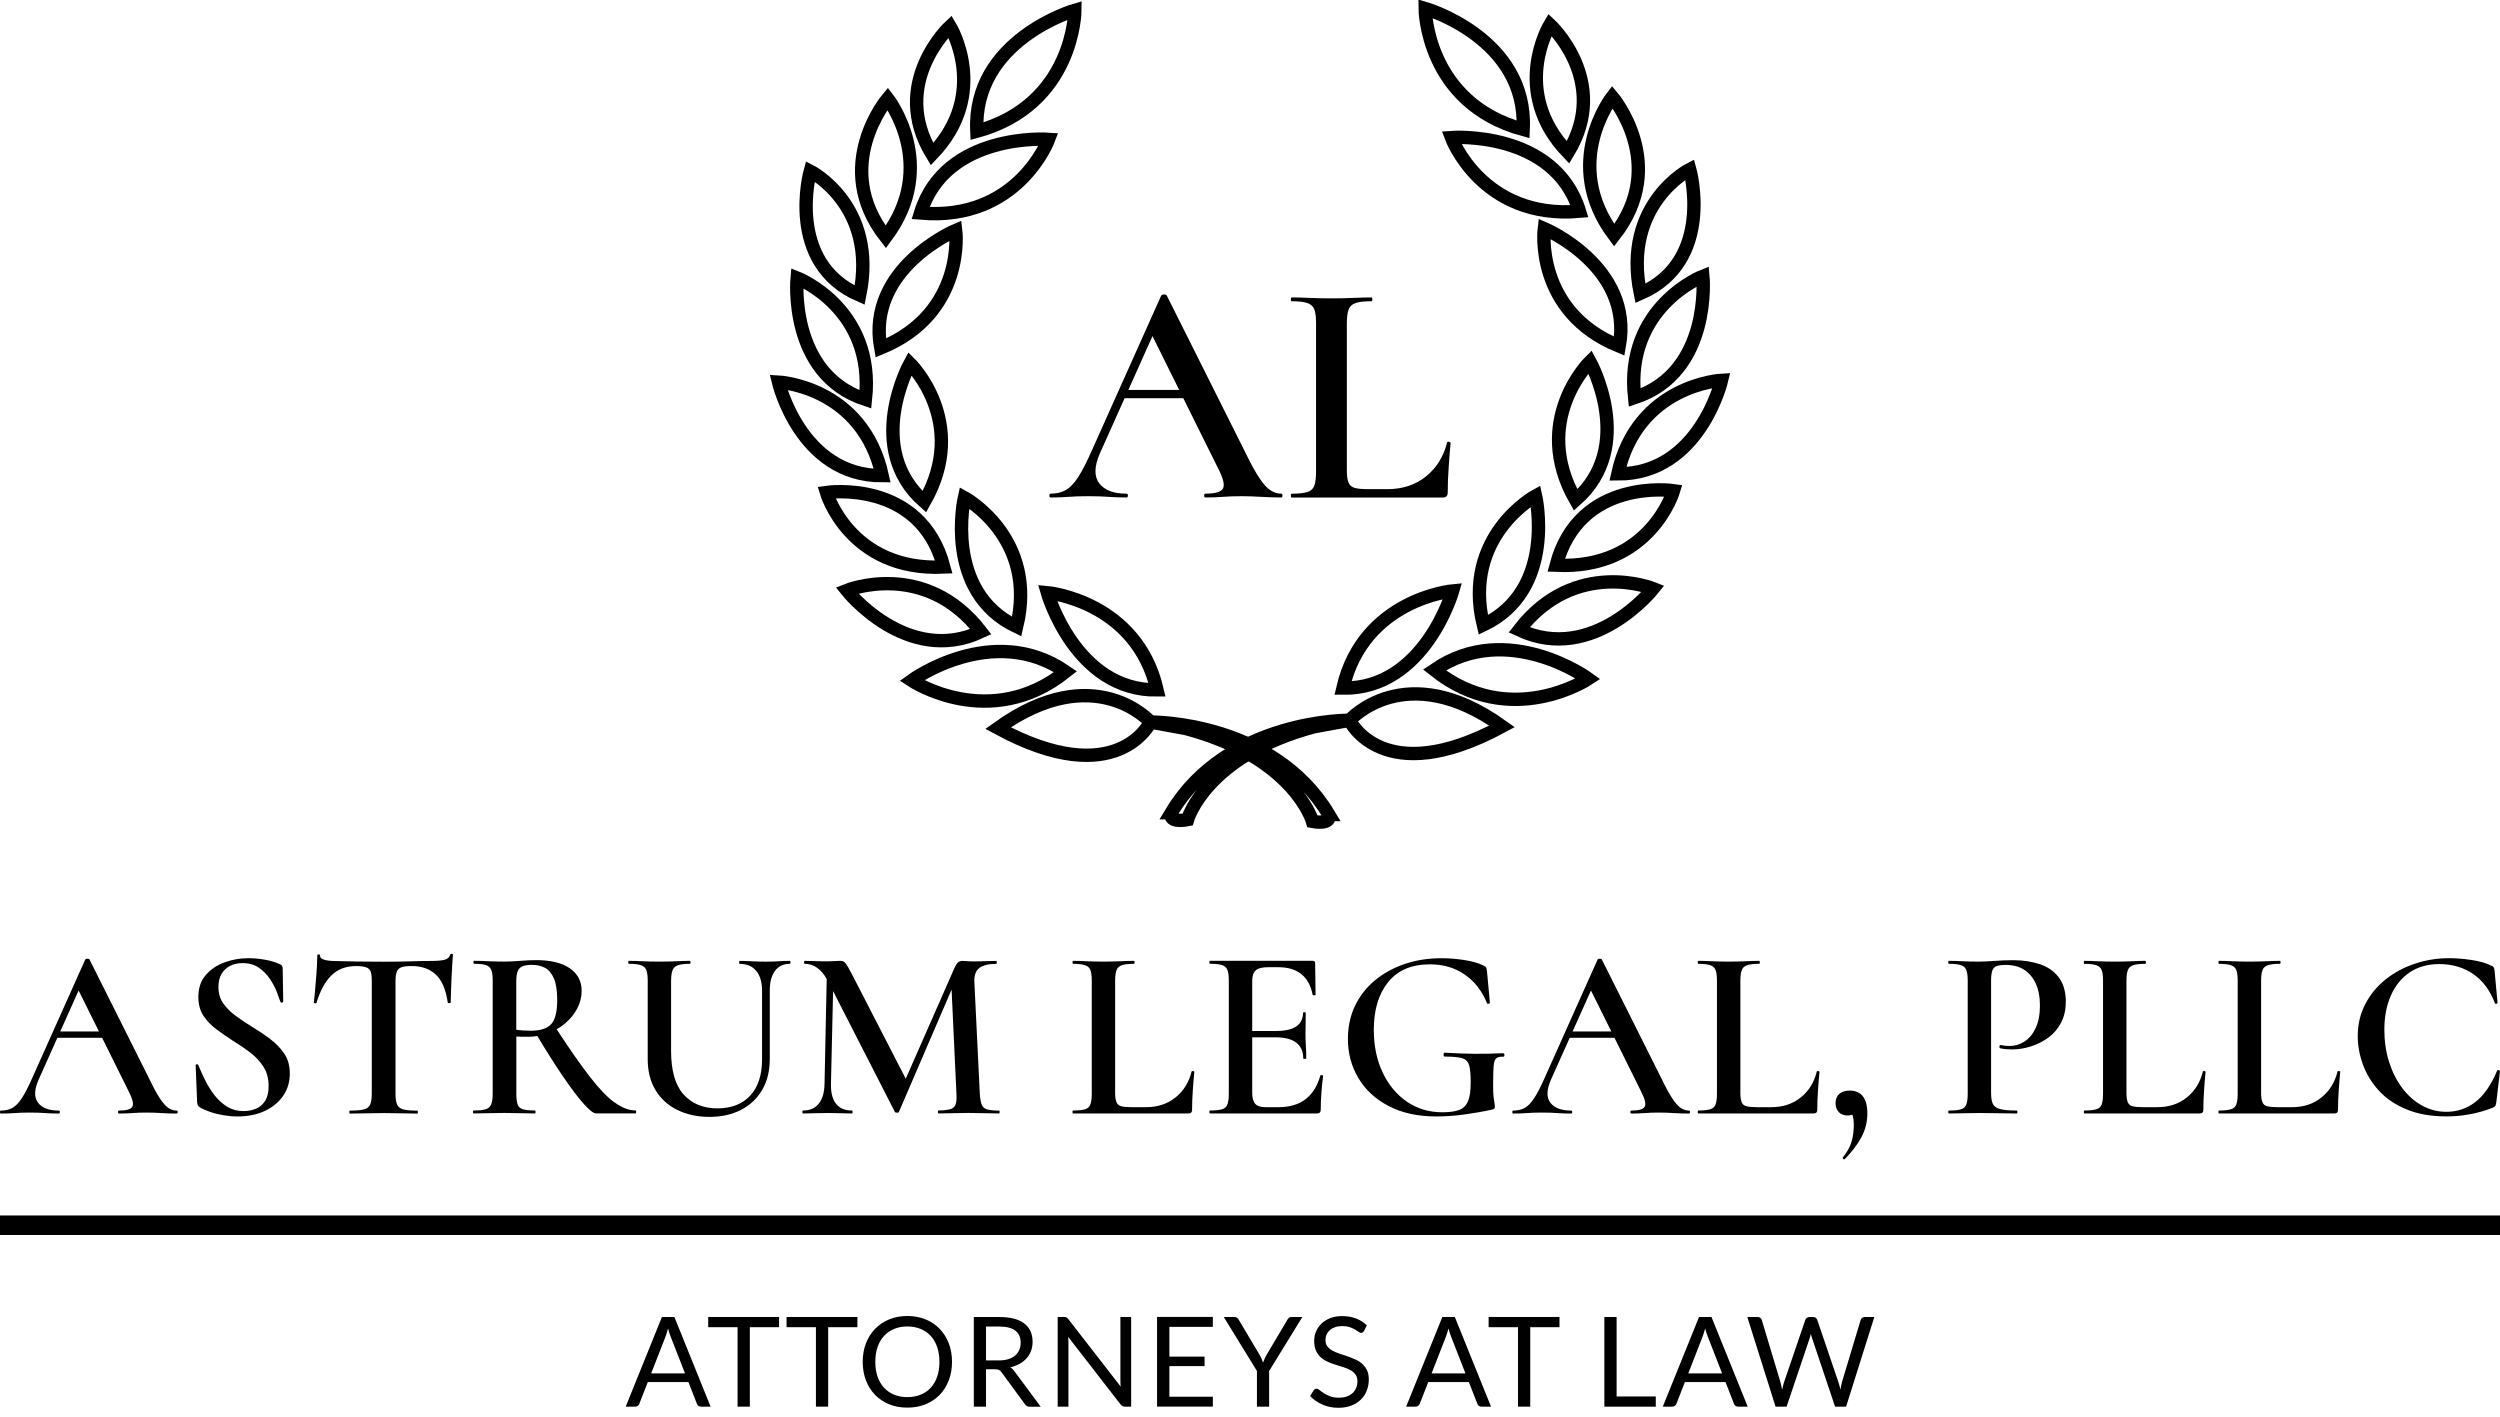 <svg width="187" height="106" viewBox="0 0 187 106" fill="none" xmlns="http://www.w3.org/2000/svg">
<g clip-path="url(#clip0_21_1330)">
<path d="M80.402 0.768C80.402 0.768 72.729 2.984 73.069 9.819C80.377 7.815 80.402 0.768 80.402 0.768Z" stroke="#F7F8F9" style="stroke:#F7F8F9;stroke:color(display-p3 0.969 0.973 0.977);stroke-opacity:1;" stroke-miterlimit="10"/>
<path d="M66.401 7.374C66.401 7.374 62.114 12.426 66.257 17.729C70.289 12.347 66.401 7.374 66.401 7.374Z" stroke="#F7F8F9" style="stroke:#F7F8F9;stroke:color(display-p3 0.969 0.973 0.977);stroke-opacity:1;" stroke-miterlimit="10"/>
<path d="M71.067 1.973C71.067 1.973 66.488 6.207 69.716 11.538C74.097 6.974 71.067 1.973 71.067 1.973Z" stroke="#F7F8F9" style="stroke:#F7F8F9;stroke:color(display-p3 0.969 0.973 0.977);stroke-opacity:1;" stroke-miterlimit="10"/>
<path d="M78.436 10.421C78.436 10.421 70.731 9.847 68.855 15.937C76.156 16.574 78.436 10.421 78.436 10.421Z" stroke="#F7F8F9" style="stroke:#F7F8F9;stroke:color(display-p3 0.969 0.973 0.977);stroke-opacity:1;" stroke-miterlimit="10"/>
<path d="M71.487 17.234C71.487 17.234 64.791 20.069 65.879 26.028C72.268 23.422 71.487 17.234 71.487 17.234Z" stroke="#F7F8F9" style="stroke:#F7F8F9;stroke:color(display-p3 0.969 0.973 0.977);stroke-opacity:1;" stroke-miterlimit="10"/>
<path d="M64.304 22.083C65.681 15.379 60.608 12.803 60.608 12.803C60.608 12.803 58.703 19.654 64.304 22.083Z" stroke="#F7F8F9" style="stroke:#F7F8F9;stroke:color(display-p3 0.969 0.973 0.977);stroke-opacity:1;" stroke-miterlimit="10"/>
<path d="M58.229 28.578C58.229 28.578 59.875 35.603 65.992 35.581C64.519 28.895 58.229 28.578 58.229 28.578Z" stroke="#F7F8F9" style="stroke:#F7F8F9;stroke:color(display-p3 0.969 0.973 0.977);stroke-opacity:1;" stroke-miterlimit="10"/>
<path d="M70.6 42.416C68.851 35.797 61.816 36.837 61.816 36.837C61.816 36.837 63.555 42.745 70.6 42.416Z" stroke="#F7F8F9" style="stroke:#F7F8F9;stroke:color(display-p3 0.969 0.973 0.977);stroke-opacity:1;" stroke-miterlimit="10"/>
<path d="M73.37 47.249C69.175 41.813 63.343 44.163 63.343 44.163C63.343 44.163 67.843 49.834 73.37 47.249Z" stroke="#F7F8F9" style="stroke:#F7F8F9;stroke:color(display-p3 0.969 0.973 0.977);stroke-opacity:1;" stroke-miterlimit="10"/>
<path d="M76.047 46.874C77.658 40.221 72.137 37.224 72.137 37.224C72.137 37.224 70.533 44.258 76.047 46.874Z" stroke="#F7F8F9" style="stroke:#F7F8F9;stroke:color(display-p3 0.969 0.973 0.977);stroke-opacity:1;" stroke-miterlimit="10"/>
<path d="M86.551 51.606C85.007 44.937 78.34 44.331 78.34 44.331C78.34 44.331 80.438 51.689 86.551 51.606Z" stroke="#F7F8F9" style="stroke:#F7F8F9;stroke:color(display-p3 0.969 0.973 0.977);stroke-opacity:1;" stroke-miterlimit="10"/>
<path d="M68.195 50.902C68.195 50.902 74.023 54.768 79.707 50.243C74.247 46.494 68.195 50.902 68.195 50.902Z" stroke="#F7F8F9" style="stroke:#F7F8F9;stroke:color(display-p3 0.969 0.973 0.977);stroke-opacity:1;" stroke-miterlimit="10"/>
<path d="M69.143 37.535C72.54 31.578 68.067 27.189 68.067 27.189C68.067 27.189 64.57 33.513 69.143 37.535Z" stroke="#F7F8F9" style="stroke:#F7F8F9;stroke:color(display-p3 0.969 0.973 0.977);stroke-opacity:1;" stroke-miterlimit="10"/>
<path d="M64.736 29.878C65.486 23.079 59.625 20.792 59.625 20.792C59.625 20.792 58.93 27.969 64.736 29.878Z" stroke="#F7F8F9" style="stroke:#F7F8F9;stroke:color(display-p3 0.969 0.973 0.977);stroke-opacity:1;" stroke-miterlimit="10"/>
<path d="M99.392 60.924C95.181 53.883 86.055 54.01 86.055 54.01L88.703 54.492C96.811 56.655 98.179 61.444 98.179 61.444C98.179 61.444 99.636 61.742 99.389 60.924H99.392Z" stroke="#F7F8F9" style="stroke:#F7F8F9;stroke:color(display-p3 0.969 0.973 0.977);stroke-opacity:1;" stroke-miterlimit="10"/>
<path d="M74.648 54.461C83.579 59.288 86.055 54.01 86.055 54.01C86.055 54.01 81.895 49.279 74.648 54.461Z" stroke="#F7F8F9" style="stroke:#F7F8F9;stroke:color(display-p3 0.969 0.973 0.977);stroke-opacity:1;" stroke-miterlimit="10"/>
<path d="M106.601 0.634C106.601 0.634 114.274 2.851 113.934 9.686C106.627 7.681 106.601 0.634 106.601 0.634Z" stroke="#F7F8F9" style="stroke:#F7F8F9;stroke:color(display-p3 0.969 0.973 0.977);stroke-opacity:1;" stroke-miterlimit="10"/>
<path d="M120.599 7.244C120.599 7.244 124.887 12.296 120.743 17.599C116.711 12.216 120.599 7.244 120.599 7.244Z" stroke="#F7F8F9" style="stroke:#F7F8F9;stroke:color(display-p3 0.969 0.973 0.977);stroke-opacity:1;" stroke-miterlimit="10"/>
<path d="M115.936 1.843C115.936 1.843 120.515 6.076 117.287 11.408C112.906 6.844 115.936 1.843 115.936 1.843Z" stroke="#F7F8F9" style="stroke:#F7F8F9;stroke:color(display-p3 0.969 0.973 0.977);stroke-opacity:1;" stroke-miterlimit="10"/>
<path d="M108.564 10.288C108.564 10.288 116.269 9.714 118.146 15.804C110.844 16.441 108.564 10.288 108.564 10.288Z" stroke="#F7F8F9" style="stroke:#F7F8F9;stroke:color(display-p3 0.969 0.973 0.977);stroke-opacity:1;" stroke-miterlimit="10"/>
<path d="M115.513 17.101C115.513 17.101 122.209 19.936 121.121 25.895C114.732 23.288 115.513 17.101 115.513 17.101Z" stroke="#F7F8F9" style="stroke:#F7F8F9;stroke:color(display-p3 0.969 0.973 0.977);stroke-opacity:1;" stroke-miterlimit="10"/>
<path d="M122.699 21.95C121.322 15.245 126.395 12.67 126.395 12.67C126.395 12.67 128.3 19.521 122.699 21.95Z" stroke="#F7F8F9" style="stroke:#F7F8F9;stroke:color(display-p3 0.969 0.973 0.977);stroke-opacity:1;" stroke-miterlimit="10"/>
<path d="M128.774 28.445C128.774 28.445 127.128 35.47 121.012 35.448C122.485 28.762 128.774 28.445 128.774 28.445Z" stroke="#F7F8F9" style="stroke:#F7F8F9;stroke:color(display-p3 0.969 0.973 0.977);stroke-opacity:1;" stroke-miterlimit="10"/>
<path d="M116.4 42.282C118.149 35.663 125.184 36.703 125.184 36.703C125.184 36.703 123.446 42.612 116.4 42.282Z" stroke="#F7F8F9" style="stroke:#F7F8F9;stroke:color(display-p3 0.969 0.973 0.977);stroke-opacity:1;" stroke-miterlimit="10"/>
<path d="M113.633 47.116C117.829 41.68 123.66 44.03 123.66 44.03C123.66 44.03 119.161 49.7 113.633 47.116Z" stroke="#F7F8F9" style="stroke:#F7F8F9;stroke:color(display-p3 0.969 0.973 0.977);stroke-opacity:1;" stroke-miterlimit="10"/>
<path d="M110.953 46.745C109.342 40.091 114.863 37.094 114.863 37.094C114.863 37.094 116.468 44.128 110.953 46.745Z" stroke="#F7F8F9" style="stroke:#F7F8F9;stroke:color(display-p3 0.969 0.973 0.977);stroke-opacity:1;" stroke-miterlimit="10"/>
<path d="M100.449 51.473C101.993 44.803 108.66 44.198 108.66 44.198C108.66 44.198 106.563 51.556 100.449 51.473Z" stroke="#F7F8F9" style="stroke:#F7F8F9;stroke:color(display-p3 0.969 0.973 0.977);stroke-opacity:1;" stroke-miterlimit="10"/>
<path d="M118.805 50.772C118.805 50.772 112.977 54.638 107.293 50.112C112.753 46.364 118.805 50.772 118.805 50.772Z" stroke="#F7F8F9" style="stroke:#F7F8F9;stroke:color(display-p3 0.969 0.973 0.977);stroke-opacity:1;" stroke-miterlimit="10"/>
<path d="M117.857 37.401C114.46 31.445 118.933 27.056 118.933 27.056C118.933 27.056 122.43 33.38 117.857 37.401Z" stroke="#F7F8F9" style="stroke:#F7F8F9;stroke:color(display-p3 0.969 0.973 0.977);stroke-opacity:1;" stroke-miterlimit="10"/>
<path d="M122.267 29.745C121.518 22.946 127.378 20.659 127.378 20.659C127.378 20.659 128.073 27.836 122.267 29.745Z" stroke="#F7F8F9" style="stroke:#F7F8F9;stroke:color(display-p3 0.969 0.973 0.977);stroke-opacity:1;" stroke-miterlimit="10"/>
<path d="M87.611 60.791C91.822 53.75 100.949 53.877 100.949 53.877L98.3 54.359C90.192 56.522 88.825 61.311 88.825 61.311C88.825 61.311 87.368 61.609 87.614 60.791H87.611Z" stroke="#F7F8F9" style="stroke:#F7F8F9;stroke:color(display-p3 0.969 0.973 0.977);stroke-opacity:1;" stroke-miterlimit="10"/>
<path d="M112.356 54.331C103.424 59.158 100.949 53.88 100.949 53.88C100.949 53.88 105.109 49.148 112.356 54.331Z" stroke="#F7F8F9" style="stroke:#F7F8F9;stroke:color(display-p3 0.969 0.973 0.977);stroke-opacity:1;" stroke-miterlimit="10"/>
<path d="M13.223 83.074C13.002 83.074 12.794 83.007 12.595 82.874C12.4 82.741 12.188 82.506 11.967 82.17C11.746 81.834 11.493 81.377 11.212 80.79L6.693 71.767C6.68 71.73 6.632 71.714 6.546 71.714C6.459 71.714 6.405 71.733 6.379 71.767L2.415 80.626C2.133 81.269 1.873 81.774 1.64 82.132C1.406 82.49 1.169 82.738 0.929 82.871C0.689 83.004 0.404 83.071 0.07 83.071C0.022 83.071 -0.003 83.106 -0.003 83.182C-0.003 83.258 0.022 83.293 0.07 83.293C0.477 83.293 0.817 83.28 1.095 83.258C1.374 83.236 1.742 83.22 2.21 83.22C2.677 83.22 3.065 83.233 3.372 83.258C3.68 83.283 4.019 83.293 4.387 83.293C4.448 83.293 4.48 83.258 4.48 83.182C4.48 83.106 4.448 83.071 4.387 83.071C3.66 83.071 3.148 82.877 2.847 82.487C2.546 82.097 2.556 81.532 2.876 80.787L4.291 77.628H7.638L9.623 81.628C9.918 82.202 10.011 82.582 9.899 82.779C9.787 82.976 9.457 83.071 8.903 83.071C8.855 83.071 8.829 83.106 8.829 83.182C8.829 83.258 8.855 83.293 8.903 83.293C9.271 83.293 9.607 83.28 9.908 83.258C10.209 83.233 10.562 83.22 10.968 83.22C11.324 83.22 11.695 83.233 12.083 83.258C12.47 83.283 12.848 83.293 13.216 83.293C13.264 83.293 13.29 83.258 13.29 83.182C13.29 83.106 13.264 83.071 13.216 83.071L13.223 83.074ZM4.506 77.156L5.88 74.089L7.404 77.156H4.506Z" fill="#F7F8F9" style="fill:#F7F8F9;fill:color(display-p3 0.969 0.973 0.977);fill-opacity:1;"/>
<path d="M20.223 77.72C19.8 77.403 19.352 77.105 18.884 76.826C18.455 76.56 18.046 76.284 17.658 76.005C17.27 75.725 16.953 75.412 16.707 75.063C16.46 74.717 16.339 74.305 16.339 73.829C16.339 73.452 16.412 73.131 16.56 72.871C16.707 72.611 16.915 72.405 17.187 72.259C17.456 72.113 17.776 72.04 18.145 72.04C18.625 72.04 19.029 72.158 19.362 72.386C19.695 72.614 19.97 72.897 20.191 73.226C20.412 73.556 20.585 73.88 20.707 74.203C20.828 74.527 20.921 74.777 20.982 74.961C21.008 74.996 21.046 75.009 21.101 74.996C21.155 74.983 21.184 74.955 21.184 74.904L21.145 72.44C21.145 72.367 21.126 72.3 21.091 72.24C21.052 72.18 20.979 72.129 20.87 72.094C20.575 71.961 20.217 71.856 19.8 71.783C19.381 71.71 18.971 71.672 18.564 71.672C17.962 71.672 17.376 71.777 16.803 71.983C16.23 72.189 15.762 72.507 15.391 72.935C15.019 73.363 14.837 73.908 14.837 74.577C14.837 75.126 14.962 75.592 15.215 75.973C15.467 76.357 15.788 76.696 16.182 76.988C16.576 77.279 16.985 77.565 17.418 77.847C17.86 78.117 18.286 78.402 18.689 78.707C19.093 79.011 19.429 79.366 19.695 79.775C19.96 80.185 20.092 80.673 20.092 81.247C20.092 81.723 19.999 82.097 19.816 82.37C19.634 82.642 19.397 82.836 19.115 82.944C18.833 83.055 18.532 83.109 18.212 83.109C17.757 83.109 17.354 83.001 17.005 82.788C16.656 82.576 16.345 82.297 16.073 81.957C15.804 81.618 15.567 81.244 15.362 80.835C15.16 80.426 14.984 80.039 14.837 79.674C14.824 79.626 14.785 79.604 14.718 79.611C14.651 79.617 14.622 79.649 14.635 79.712L14.747 82.471C14.76 82.57 14.782 82.642 14.811 82.69C14.843 82.738 14.882 82.782 14.93 82.817C15.125 82.938 15.381 83.055 15.695 83.163C16.009 83.274 16.345 83.356 16.71 83.419C17.072 83.48 17.421 83.511 17.751 83.511C18.539 83.511 19.224 83.375 19.807 83.099C20.39 82.826 20.848 82.449 21.181 81.967C21.514 81.485 21.677 80.93 21.677 80.296C21.677 79.712 21.539 79.214 21.261 78.808C20.985 78.399 20.633 78.037 20.21 77.72H20.223Z" fill="#F7F8F9" style="fill:#F7F8F9;fill:color(display-p3 0.969 0.973 0.977);fill-opacity:1;"/>
<path d="M33.785 71.349C33.724 71.349 33.686 71.374 33.673 71.422C33.612 71.615 33.468 71.742 33.241 71.796C33.013 71.85 32.677 71.879 32.235 71.879C31.755 71.879 31.262 71.888 30.749 71.907C30.24 71.926 29.548 71.936 28.674 71.936C27.259 71.936 26.026 71.917 24.969 71.882C24.857 71.882 24.722 71.872 24.562 71.853C24.402 71.834 24.258 71.799 24.13 71.742C24.002 71.685 23.938 71.599 23.938 71.479C23.938 71.419 23.903 71.387 23.835 71.387C23.768 71.387 23.733 71.419 23.733 71.479C23.733 71.685 23.723 71.958 23.704 72.291C23.685 72.627 23.663 72.969 23.63 73.322C23.598 73.674 23.573 74 23.547 74.298C23.521 74.597 23.499 74.831 23.474 75.002C23.474 75.028 23.509 75.04 23.576 75.047C23.643 75.053 23.678 75.037 23.678 75.002C23.948 74.102 24.322 73.42 24.793 72.957C25.267 72.494 25.878 72.262 26.628 72.262C26.961 72.262 27.211 72.294 27.384 72.354C27.557 72.415 27.669 72.522 27.726 72.675C27.781 72.827 27.809 73.055 27.809 73.36V81.815C27.809 82.167 27.768 82.436 27.691 82.617C27.611 82.801 27.454 82.922 27.22 82.982C26.986 83.042 26.637 83.074 26.17 83.074C26.144 83.074 26.131 83.109 26.131 83.185C26.131 83.261 26.144 83.296 26.17 83.296C26.525 83.296 26.913 83.29 27.332 83.277C27.749 83.264 28.2 83.258 28.677 83.258C29.18 83.258 29.645 83.264 30.07 83.277C30.493 83.29 30.871 83.296 31.204 83.296C31.242 83.296 31.259 83.261 31.259 83.185C31.259 83.109 31.239 83.074 31.204 83.074C30.736 83.074 30.391 83.042 30.163 82.982C29.936 82.922 29.782 82.798 29.702 82.617C29.622 82.433 29.584 82.167 29.584 81.815V73.394C29.584 73.09 29.616 72.855 29.677 72.69C29.737 72.525 29.856 72.415 30.026 72.351C30.198 72.291 30.448 72.259 30.781 72.259C31.544 72.259 32.152 72.475 32.607 72.906C33.061 73.337 33.356 74.035 33.491 74.996C33.503 75.022 33.542 75.034 33.609 75.034C33.676 75.034 33.712 75.022 33.712 74.996C33.712 74.838 33.718 74.603 33.731 74.292C33.744 73.981 33.756 73.642 33.769 73.271C33.782 72.9 33.801 72.548 33.824 72.212C33.849 71.875 33.865 71.612 33.878 71.419C33.878 71.371 33.846 71.346 33.785 71.346V71.349Z" fill="#F7F8F9" style="fill:#F7F8F9;fill:color(display-p3 0.969 0.973 0.977);fill-opacity:1;"/>
<path d="M45.967 82.471C45.419 82.069 44.792 81.412 44.087 80.499C43.405 79.62 42.589 78.447 41.641 76.991C41.871 76.858 42.089 76.709 42.291 76.534C42.659 76.217 42.954 75.853 43.175 75.437C43.395 75.025 43.508 74.584 43.508 74.121C43.508 73.401 43.213 72.84 42.624 72.43C42.035 72.021 41.192 71.818 40.097 71.818C39.729 71.818 39.328 71.837 38.899 71.872C38.47 71.907 38.076 71.926 37.718 71.926C37.288 71.926 36.879 71.917 36.491 71.898C36.104 71.879 35.758 71.869 35.45 71.869C35.425 71.869 35.412 71.904 35.412 71.98C35.412 72.056 35.425 72.091 35.45 72.091C35.857 72.091 36.158 72.126 36.353 72.193C36.549 72.259 36.683 72.383 36.751 72.557C36.818 72.735 36.853 72.998 36.853 73.35V81.805C36.853 82.157 36.815 82.427 36.741 82.608C36.667 82.792 36.533 82.912 36.334 82.972C36.136 83.033 35.838 83.064 35.431 83.064C35.393 83.064 35.377 83.099 35.377 83.175C35.377 83.252 35.396 83.286 35.431 83.286C35.739 83.286 36.088 83.28 36.481 83.267C36.875 83.255 37.285 83.248 37.718 83.248C38.172 83.248 38.592 83.255 38.973 83.267C39.354 83.28 39.697 83.286 40.004 83.286C40.043 83.286 40.059 83.252 40.059 83.175C40.059 83.099 40.039 83.064 40.004 83.064C39.61 83.064 39.312 83.033 39.111 82.972C38.909 82.912 38.774 82.788 38.714 82.608C38.653 82.424 38.621 82.157 38.621 81.805V77.53C38.755 77.543 38.909 77.549 39.082 77.549H39.562C39.777 77.549 39.985 77.53 40.193 77.495C40.888 78.653 41.525 79.658 42.099 80.499C42.707 81.393 43.226 82.081 43.658 82.563C44.087 83.045 44.395 83.283 44.58 83.283H47.549C47.575 83.283 47.584 83.248 47.584 83.172C47.584 83.096 47.571 83.061 47.549 83.061C47.046 83.061 46.518 82.862 45.973 82.459L45.967 82.471ZM39.172 77.083C38.976 77.07 38.79 77.051 38.617 77.029V73.395C38.617 73.065 38.656 72.814 38.73 72.637C38.803 72.459 38.925 72.338 39.098 72.272C39.271 72.205 39.498 72.17 39.78 72.17C40.148 72.17 40.475 72.243 40.757 72.389C41.038 72.535 41.263 72.802 41.429 73.182C41.596 73.563 41.679 74.105 41.679 74.8C41.679 75.675 41.529 76.278 41.227 76.607C40.926 76.937 40.414 77.099 39.687 77.099C39.54 77.099 39.367 77.093 39.172 77.08V77.083Z" fill="#F7F8F9" style="fill:#F7F8F9;fill:color(display-p3 0.969 0.973 0.977);fill-opacity:1;"/>
<path d="M58.232 71.904C57.918 71.923 57.601 71.932 57.281 71.932C56.913 71.932 56.57 71.923 56.256 71.904C55.943 71.885 55.632 71.875 55.324 71.875C55.299 71.875 55.286 71.91 55.286 71.986C55.286 72.062 55.299 72.097 55.324 72.097C55.866 72.097 56.279 72.275 56.57 72.627C56.858 72.979 57.002 73.474 57.002 74.105V79.236C57.002 80.403 56.708 81.31 56.119 81.948C55.529 82.585 54.71 82.906 53.666 82.906C52.622 82.906 51.751 82.56 51.129 81.865C50.508 81.171 50.197 80.083 50.197 78.596V73.391C50.197 73.039 50.233 72.77 50.3 72.589C50.367 72.405 50.498 72.278 50.697 72.205C50.892 72.132 51.193 72.094 51.6 72.094C51.639 72.094 51.654 72.059 51.654 71.983C51.654 71.907 51.635 71.872 51.6 71.872C51.293 71.872 50.947 71.882 50.569 71.901C50.188 71.92 49.768 71.929 49.313 71.929C48.884 71.929 48.474 71.92 48.087 71.901C47.7 71.882 47.354 71.872 47.046 71.872C47.011 71.872 46.992 71.907 46.992 71.983C46.992 72.059 47.011 72.094 47.046 72.094C47.44 72.094 47.738 72.129 47.94 72.196C48.142 72.262 48.279 72.386 48.346 72.56C48.414 72.738 48.449 73.001 48.449 73.353V79.233C48.449 80.121 48.641 80.889 49.029 81.536C49.416 82.179 49.96 82.677 50.662 83.023C51.363 83.369 52.16 83.543 53.06 83.543C53.96 83.543 54.764 83.365 55.44 83.013C56.115 82.662 56.641 82.16 57.015 81.517C57.39 80.873 57.579 80.105 57.579 79.214V74.102C57.579 73.467 57.707 72.976 57.966 72.624C58.226 72.272 58.6 72.094 59.09 72.094C59.116 72.094 59.126 72.059 59.126 71.983C59.126 71.907 59.113 71.872 59.09 71.872C58.831 71.872 58.546 71.882 58.232 71.901V71.904Z" fill="#F7F8F9" style="fill:#F7F8F9;fill:color(display-p3 0.969 0.973 0.977);fill-opacity:1;"/>
<path d="M74.728 83.074C74.334 83.074 74.036 83.042 73.834 82.982C73.632 82.921 73.495 82.798 73.427 82.617C73.36 82.433 73.312 82.167 73.29 81.815L72.883 73.467C72.857 72.969 72.982 72.614 73.251 72.408C73.52 72.202 73.94 72.097 74.507 72.097C74.542 72.097 74.561 72.062 74.561 71.986C74.561 71.91 74.542 71.875 74.507 71.875C74.26 71.875 74.01 71.882 73.751 71.894C73.492 71.907 73.178 71.913 72.809 71.913C72.624 71.913 72.467 71.907 72.339 71.894C72.21 71.882 72.089 71.875 71.98 71.875C71.858 71.875 71.753 71.91 71.666 71.986C71.58 72.059 71.5 72.177 71.426 72.332L67.75 80.689L63.699 72.823C63.49 72.421 63.34 72.164 63.247 72.046C63.154 71.932 63.023 71.872 62.85 71.872C62.728 71.872 62.559 71.878 62.344 71.891C62.129 71.904 61.886 71.91 61.617 71.91C61.431 71.91 61.207 71.904 60.945 71.891C60.679 71.878 60.432 71.872 60.198 71.872C60.16 71.872 60.144 71.907 60.144 71.983C60.144 72.059 60.163 72.094 60.198 72.094C60.864 72.094 61.409 72.475 61.838 73.226L61.675 81.079C61.662 81.723 61.518 82.218 61.242 82.557C60.967 82.899 60.576 83.067 60.07 83.067C60.035 83.067 60.016 83.102 60.016 83.178C60.016 83.254 60.035 83.289 60.07 83.289C60.339 83.289 60.627 83.283 60.928 83.27C61.23 83.258 61.566 83.251 61.934 83.251C62.302 83.251 62.61 83.258 62.892 83.27C63.173 83.283 63.452 83.289 63.721 83.289C63.756 83.289 63.776 83.254 63.776 83.178C63.776 83.102 63.756 83.067 63.721 83.067C63.193 83.067 62.795 82.896 62.533 82.557C62.267 82.218 62.142 81.723 62.155 81.079L62.315 74.136L66.93 83.159C66.955 83.207 67.01 83.232 67.096 83.232C67.183 83.232 67.231 83.207 67.244 83.159L71.179 74.022L71.541 81.805C71.58 82.329 71.509 82.671 71.34 82.826C71.167 82.985 70.785 83.064 70.196 83.064C70.171 83.064 70.158 83.099 70.158 83.175C70.158 83.251 70.171 83.286 70.196 83.286C70.504 83.286 70.843 83.28 71.221 83.267C71.596 83.254 71.999 83.248 72.428 83.248C72.857 83.248 73.27 83.254 73.664 83.267C74.058 83.28 74.414 83.286 74.734 83.286C74.76 83.286 74.772 83.251 74.772 83.175C74.772 83.099 74.76 83.064 74.734 83.064L74.728 83.074Z" fill="#F7F8F9" style="fill:#F7F8F9;fill:color(display-p3 0.969 0.973 0.977);fill-opacity:1;"/>
<path d="M89.241 80.115C89.18 80.102 89.141 80.115 89.129 80.153C88.933 80.955 88.533 81.602 87.931 82.087C87.329 82.576 86.592 82.817 85.718 82.817H84.61C84.277 82.817 84.027 82.791 83.854 82.744C83.681 82.696 83.566 82.592 83.505 82.433C83.445 82.275 83.412 82.043 83.412 81.739V73.372C83.412 73.02 83.448 72.751 83.515 72.57C83.582 72.386 83.717 72.262 83.922 72.196C84.123 72.129 84.421 72.094 84.815 72.094C84.85 72.094 84.87 72.059 84.87 71.983C84.87 71.907 84.85 71.872 84.815 71.872C84.52 71.872 84.178 71.882 83.79 71.901C83.403 71.92 82.983 71.929 82.529 71.929C82.1 71.929 81.686 71.92 81.293 71.901C80.899 71.882 80.556 71.872 80.261 71.872C80.236 71.872 80.223 71.907 80.223 71.983C80.223 72.059 80.236 72.094 80.261 72.094C80.655 72.094 80.953 72.129 81.155 72.196C81.356 72.262 81.494 72.386 81.561 72.56C81.629 72.738 81.664 73.001 81.664 73.353V81.808C81.664 82.16 81.629 82.43 81.561 82.611C81.494 82.795 81.36 82.915 81.155 82.975C80.953 83.036 80.655 83.067 80.261 83.067C80.236 83.067 80.223 83.102 80.223 83.178C80.223 83.254 80.236 83.289 80.261 83.289H88.892C89.078 83.289 89.167 83.198 89.167 83.017C89.167 82.566 89.186 82.075 89.222 81.545C89.26 81.016 89.295 80.562 89.334 80.184C89.334 80.15 89.302 80.124 89.241 80.112V80.115Z" fill="#F7F8F9" style="fill:#F7F8F9;fill:color(display-p3 0.969 0.973 0.977);fill-opacity:1;"/>
<path d="M98.877 80.426C98.81 80.413 98.768 80.426 98.758 80.46C98.537 81.241 98.169 81.827 97.65 82.224C97.135 82.62 96.459 82.817 95.623 82.817H94.72C94.451 82.817 94.24 82.782 94.093 82.715C93.945 82.649 93.836 82.531 93.769 82.37C93.702 82.205 93.666 81.996 93.666 81.739V77.593H95.418C96.107 77.593 96.622 77.727 96.968 77.996C97.311 78.263 97.484 78.653 97.484 79.166C97.484 79.192 97.522 79.201 97.596 79.201C97.669 79.201 97.708 79.189 97.708 79.166C97.708 78.827 97.698 78.513 97.679 78.225C97.66 77.936 97.65 77.65 97.65 77.356C97.65 77.124 97.65 76.899 97.66 76.68C97.666 76.461 97.669 76.157 97.669 75.767C97.669 75.729 97.634 75.713 97.567 75.713C97.5 75.713 97.465 75.732 97.465 75.767C97.465 76.204 97.298 76.54 96.968 76.772C96.635 77.004 96.126 77.118 95.438 77.118H93.666V73.391C93.666 73.134 93.705 72.931 93.779 72.779C93.852 72.627 93.977 72.519 94.156 72.449C94.336 72.383 94.576 72.348 94.883 72.348H95.639C96.341 72.348 96.904 72.519 97.337 72.858C97.766 73.201 98.051 73.718 98.185 74.409C98.211 74.444 98.252 74.46 98.313 74.454C98.374 74.447 98.406 74.431 98.406 74.409L98.371 72.034C98.371 71.923 98.31 71.869 98.185 71.869H90.512C90.474 71.869 90.458 71.904 90.458 71.98C90.458 72.056 90.477 72.091 90.512 72.091C90.919 72.091 91.22 72.126 91.415 72.192C91.611 72.259 91.745 72.383 91.812 72.557C91.88 72.735 91.915 72.998 91.915 73.35V81.805C91.915 82.157 91.88 82.427 91.812 82.608C91.745 82.791 91.614 82.912 91.415 82.972C91.217 83.032 90.919 83.064 90.512 83.064C90.474 83.064 90.458 83.099 90.458 83.175C90.458 83.251 90.477 83.286 90.512 83.286H98.515C98.701 83.286 98.79 83.194 98.79 83.013C98.79 82.611 98.81 82.173 98.845 81.697C98.88 81.222 98.925 80.816 98.973 80.473C98.973 80.448 98.938 80.432 98.87 80.419L98.877 80.426Z" fill="#F7F8F9" style="fill:#F7F8F9;fill:color(display-p3 0.969 0.973 0.977);fill-opacity:1;"/>
<path d="M112.442 78.78C111.706 78.814 110.998 78.83 110.322 78.824C109.646 78.818 108.897 78.789 108.071 78.742C108.01 78.742 107.978 78.789 107.978 78.888C107.978 78.986 108.013 79.033 108.09 79.033C108.692 79.033 109.124 79.075 109.39 79.16C109.656 79.246 109.823 79.424 109.896 79.699C109.97 79.972 110.008 80.403 110.008 80.987C110.008 81.609 109.938 82.078 109.797 82.392C109.656 82.709 109.432 82.922 109.124 83.033C108.817 83.144 108.404 83.198 107.888 83.198C106.905 83.198 106.028 82.938 105.259 82.421C104.491 81.904 103.882 81.177 103.434 80.248C102.985 79.316 102.761 78.244 102.761 77.026C102.761 75.542 103.117 74.352 103.831 73.464C104.545 72.576 105.589 72.132 106.966 72.132C107.962 72.132 108.83 72.389 109.566 72.9C110.303 73.41 110.857 74.124 111.225 75.037C111.251 75.085 111.292 75.101 111.353 75.082C111.414 75.063 111.446 75.044 111.446 75.018L111.225 72.643C111.212 72.522 111.193 72.433 111.171 72.38C111.145 72.326 111.078 72.272 110.969 72.224C110.601 72.04 110.124 71.904 109.541 71.812C108.958 71.72 108.388 71.675 107.834 71.675C106.825 71.675 105.896 71.821 105.048 72.113C104.199 72.405 103.459 72.817 102.825 73.347C102.191 73.876 101.701 74.511 101.349 75.247C101 75.982 100.824 76.804 100.824 77.704C100.824 78.789 101.086 79.769 101.608 80.644C102.13 81.52 102.886 82.218 103.876 82.734C104.865 83.251 106.053 83.511 107.443 83.511C108.106 83.511 108.798 83.464 109.518 83.366C110.239 83.267 110.931 83.147 111.593 83.001C111.68 82.975 111.738 82.953 111.77 82.928C111.802 82.903 111.814 82.855 111.814 82.782C111.814 82.684 111.805 82.592 111.786 82.5C111.766 82.408 111.747 82.265 111.722 82.072C111.696 81.878 111.686 81.577 111.686 81.177C111.686 80.534 111.699 80.058 111.722 79.753C111.747 79.449 111.814 79.252 111.923 79.16C112.032 79.068 112.205 79.03 112.439 79.043C112.5 79.043 112.532 79.002 112.532 78.916C112.532 78.83 112.5 78.789 112.439 78.789L112.442 78.78Z" fill="#F7F8F9" style="fill:#F7F8F9;fill:color(display-p3 0.969 0.973 0.977);fill-opacity:1;"/>
<path d="M126.347 83.074C126.126 83.074 125.918 83.007 125.719 82.874C125.524 82.741 125.313 82.506 125.092 82.17C124.871 81.834 124.618 81.377 124.336 80.79L119.817 71.767C119.804 71.73 119.756 71.714 119.67 71.714C119.584 71.714 119.529 71.733 119.503 71.767L115.539 80.626C115.257 81.269 114.998 81.774 114.764 82.132C114.53 82.49 114.293 82.738 114.053 82.871C113.813 83.004 113.528 83.071 113.195 83.071C113.147 83.071 113.121 83.106 113.121 83.182C113.121 83.258 113.147 83.293 113.195 83.293C113.601 83.293 113.941 83.28 114.22 83.258C114.498 83.236 114.866 83.22 115.334 83.22C115.801 83.22 116.189 83.233 116.496 83.258C116.804 83.283 117.143 83.293 117.512 83.293C117.572 83.293 117.604 83.258 117.604 83.182C117.604 83.106 117.572 83.071 117.512 83.071C116.785 83.071 116.272 82.877 115.971 82.487C115.67 82.097 115.68 81.532 116 80.787L117.415 77.628H120.762L122.747 81.628C123.042 82.202 123.135 82.582 123.023 82.779C122.911 82.976 122.581 83.071 122.027 83.071C121.979 83.071 121.953 83.106 121.953 83.182C121.953 83.258 121.979 83.293 122.027 83.293C122.395 83.293 122.731 83.28 123.032 83.258C123.333 83.233 123.686 83.22 124.092 83.22C124.448 83.22 124.819 83.233 125.207 83.258C125.594 83.283 125.972 83.293 126.341 83.293C126.389 83.293 126.414 83.258 126.414 83.182C126.414 83.106 126.389 83.071 126.341 83.071L126.347 83.074ZM117.63 77.156L119.004 74.089L120.528 77.156H117.63Z" fill="#F7F8F9" style="fill:#F7F8F9;fill:color(display-p3 0.969 0.973 0.977);fill-opacity:1;"/>
<path d="M136.009 80.115C135.948 80.102 135.909 80.115 135.896 80.153C135.698 80.955 135.301 81.602 134.699 82.087C134.097 82.576 133.357 82.817 132.486 82.817H131.378C131.045 82.817 130.795 82.791 130.622 82.744C130.449 82.696 130.334 82.592 130.273 82.433C130.212 82.275 130.18 82.043 130.18 81.739V73.372C130.18 73.02 130.212 72.751 130.283 72.57C130.35 72.386 130.484 72.262 130.689 72.196C130.891 72.129 131.189 72.094 131.583 72.094C131.618 72.094 131.637 72.059 131.637 71.983C131.637 71.907 131.618 71.872 131.583 71.872C131.288 71.872 130.946 71.882 130.558 71.901C130.171 71.92 129.748 71.929 129.296 71.929C128.867 71.929 128.454 71.92 128.06 71.901C127.666 71.882 127.324 71.872 127.026 71.872C127 71.872 126.991 71.907 126.991 71.983C126.991 72.059 127.003 72.094 127.026 72.094C127.42 72.094 127.718 72.129 127.919 72.196C128.121 72.262 128.259 72.386 128.326 72.56C128.393 72.738 128.428 73.001 128.428 73.353V81.808C128.428 82.16 128.393 82.43 128.326 82.611C128.259 82.795 128.124 82.915 127.919 82.975C127.718 83.036 127.417 83.067 127.026 83.067C127 83.067 126.991 83.102 126.991 83.178C126.991 83.254 127.003 83.289 127.026 83.289H135.656C135.842 83.289 135.932 83.198 135.932 83.017C135.932 82.566 135.951 82.075 135.986 81.545C136.021 81.016 136.06 80.562 136.098 80.184C136.098 80.15 136.066 80.124 136.005 80.112L136.009 80.115Z" fill="#F7F8F9" style="fill:#F7F8F9;fill:color(display-p3 0.969 0.973 0.977);fill-opacity:1;"/>
<path d="M138.369 81.574C138.036 81.574 137.776 81.656 137.584 81.821C137.392 81.986 137.299 82.221 137.299 82.525C137.299 82.792 137.379 83.014 137.539 83.182C137.699 83.353 137.927 83.439 138.221 83.439C138.349 83.439 138.458 83.413 138.554 83.378C138.625 83.55 138.663 83.806 138.663 84.152C138.663 84.577 138.612 84.983 138.506 85.367C138.401 85.751 138.183 86.15 137.853 86.562C137.827 86.61 137.834 86.654 137.872 86.689C137.908 86.727 137.952 86.727 138 86.689C138.516 86.166 138.926 85.627 139.227 85.072C139.528 84.517 139.678 83.924 139.678 83.293C139.678 82.709 139.563 82.275 139.336 81.996C139.108 81.716 138.785 81.577 138.369 81.577V81.574Z" fill="#F7F8F9" style="fill:#F7F8F9;fill:color(display-p3 0.969 0.973 0.977);fill-opacity:1;"/>
<path d="M152.578 72.123C151.995 71.923 151.325 71.822 150.576 71.822C150.134 71.822 149.676 71.841 149.202 71.875C148.728 71.91 148.344 71.929 148.049 71.929C147.62 71.929 147.21 71.92 146.823 71.901C146.435 71.882 146.09 71.872 145.782 71.872C145.747 71.872 145.728 71.907 145.728 71.983C145.728 72.059 145.747 72.094 145.782 72.094C146.189 72.094 146.49 72.129 146.685 72.196C146.881 72.262 147.015 72.386 147.082 72.561C147.15 72.738 147.185 73.001 147.185 73.353V81.808C147.185 82.161 147.15 82.43 147.082 82.611C147.015 82.795 146.884 82.915 146.685 82.976C146.487 83.036 146.189 83.068 145.782 83.068C145.747 83.068 145.728 83.103 145.728 83.179C145.728 83.255 145.747 83.29 145.782 83.29C146.09 83.29 146.439 83.283 146.832 83.271C147.226 83.258 147.636 83.252 148.069 83.252C148.61 83.252 149.109 83.258 149.571 83.271C150.032 83.283 150.458 83.29 150.851 83.29C150.89 83.29 150.906 83.255 150.906 83.179C150.906 83.103 150.887 83.068 150.851 83.068C150.297 83.068 149.884 83.03 149.606 82.957C149.33 82.884 149.148 82.754 149.061 82.563C148.975 82.373 148.933 82.097 148.933 81.732V73.385C148.933 73.033 148.962 72.77 149.026 72.599C149.087 72.427 149.199 72.316 149.359 72.259C149.519 72.205 149.74 72.177 150.022 72.177C150.563 72.177 151.021 72.294 151.396 72.532C151.771 72.77 152.062 73.112 152.273 73.563C152.481 74.013 152.587 74.562 152.587 75.206C152.587 75.887 152.478 76.455 152.264 76.905C152.049 77.356 151.767 77.692 151.425 77.911C151.079 78.13 150.704 78.241 150.301 78.241C150.214 78.241 150.109 78.234 149.987 78.222C149.865 78.209 149.753 78.19 149.654 78.168C149.606 78.155 149.574 78.19 149.561 78.269C149.548 78.348 149.561 78.393 149.599 78.406C149.747 78.44 149.897 78.466 150.051 78.478C150.205 78.491 150.349 78.498 150.483 78.498C150.964 78.498 151.444 78.421 151.921 78.269C152.398 78.117 152.84 77.892 153.24 77.594C153.641 77.296 153.958 76.915 154.192 76.452C154.425 75.989 154.534 75.44 154.525 74.809C154.499 74.092 154.316 73.512 153.971 73.074C153.625 72.637 153.16 72.316 152.578 72.117V72.123Z" fill="#F7F8F9" style="fill:#F7F8F9;fill:color(display-p3 0.969 0.973 0.977);fill-opacity:1;"/>
<path d="M164.888 80.115C164.827 80.102 164.788 80.115 164.775 80.153C164.577 80.955 164.18 81.602 163.578 82.087C162.976 82.576 162.236 82.817 161.365 82.817H160.257C159.924 82.817 159.674 82.791 159.501 82.744C159.328 82.696 159.213 82.592 159.152 82.433C159.091 82.275 159.059 82.043 159.059 81.739V73.372C159.059 73.02 159.091 72.751 159.162 72.57C159.229 72.386 159.363 72.262 159.568 72.196C159.77 72.129 160.068 72.094 160.462 72.094C160.497 72.094 160.516 72.059 160.516 71.983C160.516 71.907 160.497 71.872 160.462 71.872C160.167 71.872 159.825 71.882 159.437 71.901C159.05 71.92 158.627 71.929 158.175 71.929C157.746 71.929 157.333 71.92 156.939 71.901C156.545 71.882 156.203 71.872 155.905 71.872C155.879 71.872 155.87 71.907 155.87 71.983C155.87 72.059 155.882 72.094 155.905 72.094C156.299 72.094 156.597 72.129 156.798 72.196C157 72.262 157.138 72.386 157.205 72.56C157.272 72.738 157.307 73.001 157.307 73.353V81.808C157.307 82.16 157.272 82.43 157.205 82.611C157.138 82.795 157.003 82.915 156.798 82.975C156.597 83.036 156.296 83.067 155.905 83.067C155.879 83.067 155.87 83.102 155.87 83.178C155.87 83.254 155.882 83.289 155.905 83.289H164.535C164.721 83.289 164.811 83.198 164.811 83.017C164.811 82.566 164.83 82.075 164.865 81.545C164.9 81.016 164.939 80.562 164.977 80.184C164.977 80.15 164.945 80.124 164.884 80.112L164.888 80.115Z" fill="#F7F8F9" style="fill:#F7F8F9;fill:color(display-p3 0.969 0.973 0.977);fill-opacity:1;"/>
<path d="M174.959 80.115C174.898 80.102 174.86 80.115 174.847 80.153C174.648 80.955 174.251 81.602 173.649 82.087C173.047 82.576 172.308 82.817 171.436 82.817H170.328C169.995 82.817 169.746 82.791 169.573 82.744C169.4 82.696 169.284 82.592 169.224 82.433C169.163 82.275 169.131 82.043 169.131 81.739V73.372C169.131 73.02 169.163 72.751 169.233 72.57C169.3 72.386 169.435 72.262 169.64 72.196C169.842 72.129 170.139 72.094 170.533 72.094C170.569 72.094 170.588 72.059 170.588 71.983C170.588 71.907 170.569 71.872 170.533 71.872C170.239 71.872 169.896 71.882 169.509 71.901C169.121 71.92 168.698 71.929 168.247 71.929C167.818 71.929 167.405 71.92 167.011 71.901C166.617 71.882 166.274 71.872 165.976 71.872C165.951 71.872 165.941 71.907 165.941 71.983C165.941 72.059 165.954 72.094 165.976 72.094C166.37 72.094 166.668 72.129 166.87 72.196C167.072 72.262 167.209 72.386 167.277 72.56C167.344 72.738 167.379 73.001 167.379 73.353V81.808C167.379 82.16 167.344 82.43 167.277 82.611C167.209 82.795 167.075 82.915 166.87 82.975C166.668 83.036 166.367 83.067 165.976 83.067C165.951 83.067 165.941 83.102 165.941 83.178C165.941 83.254 165.954 83.289 165.976 83.289H174.607C174.793 83.289 174.882 83.198 174.882 83.017C174.882 82.566 174.901 82.075 174.937 81.545C174.972 81.016 175.01 80.562 175.049 80.184C175.049 80.15 175.017 80.124 174.956 80.112L174.959 80.115Z" fill="#F7F8F9" style="fill:#F7F8F9;fill:color(display-p3 0.969 0.973 0.977);fill-opacity:1;"/>
<path d="M186.907 80.051C186.846 80.032 186.801 80.051 186.779 80.096C186.337 81.155 185.799 81.932 185.165 82.424C184.531 82.915 183.81 83.163 182.997 83.163C182.334 83.163 181.719 83.004 181.152 82.687C180.586 82.37 180.096 81.932 179.676 81.371C179.257 80.809 178.933 80.159 178.699 79.417C178.466 78.675 178.35 77.876 178.35 77.026C178.35 76.052 178.514 75.196 178.84 74.46C179.167 73.724 179.635 73.147 180.243 72.735C180.851 72.323 181.591 72.113 182.465 72.113C183.436 72.113 184.281 72.364 185.002 72.862C185.722 73.36 186.26 74.086 186.616 75.034C186.641 75.082 186.68 75.098 186.734 75.079C186.789 75.059 186.817 75.04 186.817 75.015L186.597 72.64C186.584 72.507 186.561 72.411 186.532 72.357C186.5 72.303 186.43 72.256 186.321 72.221C185.966 72.037 185.485 71.901 184.883 71.809C184.281 71.717 183.714 71.672 183.186 71.672C182.302 71.672 181.45 71.809 180.63 72.085C179.814 72.357 179.084 72.751 178.443 73.261C177.803 73.772 177.297 74.387 176.922 75.107C176.547 75.827 176.359 76.629 176.359 77.517C176.359 78.199 176.483 78.894 176.736 79.601C176.989 80.308 177.38 80.955 177.908 81.545C178.437 82.135 179.125 82.611 179.974 82.969C180.823 83.328 181.838 83.508 183.016 83.508C183.57 83.508 184.134 83.458 184.714 83.353C185.29 83.248 185.863 83.09 186.43 82.868C186.542 82.82 186.613 82.773 186.641 82.731C186.673 82.69 186.699 82.595 186.725 82.449L187 80.112C187 80.086 186.968 80.067 186.907 80.048V80.051Z" fill="#F7F8F9" style="fill:#F7F8F9;fill:color(display-p3 0.969 0.973 0.977);fill-opacity:1;"/>
<path d="M95.835 36.925C95.543 36.925 95.271 36.837 95.011 36.662C94.752 36.488 94.48 36.18 94.189 35.739C93.897 35.302 93.567 34.696 93.196 33.932L87.271 22.099C87.255 22.051 87.191 22.026 87.079 22.026C86.967 22.026 86.894 22.051 86.862 22.099L81.661 33.716C81.289 34.563 80.95 35.222 80.646 35.692C80.338 36.164 80.028 36.485 79.714 36.662C79.4 36.837 79.025 36.925 78.59 36.925C78.526 36.925 78.494 36.973 78.494 37.068C78.494 37.163 78.526 37.211 78.59 37.211C79.121 37.211 79.57 37.195 79.931 37.163C80.293 37.132 80.783 37.116 81.395 37.116C82.007 37.116 82.516 37.132 82.919 37.163C83.323 37.195 83.765 37.211 84.248 37.211C84.328 37.211 84.37 37.163 84.37 37.068C84.37 36.973 84.328 36.925 84.248 36.925C83.297 36.925 82.625 36.669 82.228 36.158C81.834 35.647 81.843 34.905 82.263 33.932L84.12 29.787H88.511L91.114 35.032C91.502 35.784 91.623 36.285 91.476 36.542C91.332 36.799 90.897 36.925 90.169 36.925C90.106 36.925 90.073 36.973 90.073 37.068C90.073 37.163 90.106 37.211 90.169 37.211C90.653 37.211 91.092 37.195 91.489 37.163C91.883 37.132 92.347 37.116 92.879 37.116C93.346 37.116 93.833 37.132 94.342 37.163C94.851 37.195 95.345 37.211 95.831 37.211C95.895 37.211 95.927 37.163 95.927 37.068C95.927 36.973 95.895 36.925 95.831 36.925H95.835ZM84.402 29.165L86.205 25.14L88.203 29.165H84.402Z" fill="#F7F8F9" style="fill:#F7F8F9;fill:color(display-p3 0.969 0.973 0.977);fill-opacity:1;"/>
<path d="M108.388 33.044C108.308 33.028 108.26 33.044 108.244 33.091C107.984 34.144 107.462 34.991 106.671 35.632C105.88 36.269 104.913 36.589 103.77 36.589H102.319C101.884 36.589 101.554 36.557 101.327 36.494C101.099 36.431 100.949 36.294 100.866 36.088C100.782 35.882 100.744 35.578 100.744 35.178V24.208C100.744 23.745 100.789 23.393 100.875 23.155C100.965 22.914 101.141 22.752 101.407 22.663C101.673 22.575 102.063 22.533 102.579 22.533C102.627 22.533 102.652 22.486 102.652 22.39C102.652 22.295 102.627 22.248 102.579 22.248C102.191 22.248 101.743 22.261 101.237 22.283C100.731 22.305 100.177 22.318 99.581 22.318C99.018 22.318 98.477 22.305 97.961 22.283C97.445 22.257 96.994 22.248 96.606 22.248C96.574 22.248 96.558 22.295 96.558 22.39C96.558 22.486 96.574 22.533 96.606 22.533C97.122 22.533 97.513 22.578 97.778 22.663C98.044 22.752 98.22 22.911 98.31 23.142C98.4 23.374 98.441 23.723 98.441 24.186V35.276C98.441 35.739 98.397 36.091 98.31 36.329C98.22 36.57 98.044 36.729 97.778 36.808C97.513 36.887 97.122 36.929 96.606 36.929C96.574 36.929 96.558 36.976 96.558 37.071C96.558 37.166 96.574 37.214 96.606 37.214H107.927C108.167 37.214 108.289 37.093 108.289 36.856C108.289 36.266 108.314 35.622 108.362 34.927C108.41 34.233 108.458 33.637 108.506 33.142C108.506 33.094 108.465 33.063 108.385 33.047L108.388 33.044Z" fill="#F7F8F9" style="fill:#F7F8F9;fill:color(display-p3 0.969 0.973 0.977);fill-opacity:1;"/>
<path d="M187 90.917H0V92.379H187V90.917Z" fill="#F7F8F9" style="fill:#F7F8F9;fill:color(display-p3 0.969 0.973 0.977);fill-opacity:1;"/>
<path d="M53.147 105.217H52.439C52.356 105.217 52.292 105.198 52.24 105.157C52.189 105.116 52.151 105.065 52.128 105.002L51.494 103.381H48.455L47.821 105.002C47.799 105.059 47.76 105.106 47.709 105.151C47.655 105.195 47.591 105.217 47.511 105.217H46.803L49.512 98.51H50.444L53.153 105.217H53.147ZM48.708 102.728H51.238L50.175 100C50.105 99.832 50.037 99.623 49.97 99.369C49.935 99.496 49.903 99.613 49.867 99.721C49.832 99.829 49.803 99.924 49.772 100.003L48.708 102.728Z" fill="#F7F8F9" style="fill:#F7F8F9;fill:color(display-p3 0.969 0.973 0.977);fill-opacity:1;"/>
<path d="M58.274 98.51V99.274H56.087V105.217H55.171V99.274H52.974V98.51H58.277H58.274Z" fill="#F7F8F9" style="fill:#F7F8F9;fill:color(display-p3 0.969 0.973 0.977);fill-opacity:1;"/>
<path d="M64.134 98.51V99.274H61.947V105.217H61.031V99.274H58.834V98.51H64.137H64.134Z" fill="#F7F8F9" style="fill:#F7F8F9;fill:color(display-p3 0.969 0.973 0.977);fill-opacity:1;"/>
<path d="M71.211 101.868C71.211 102.369 71.131 102.832 70.971 103.251C70.811 103.669 70.584 104.031 70.289 104.335C69.995 104.637 69.642 104.871 69.232 105.04C68.822 105.208 68.368 105.29 67.868 105.29C67.369 105.29 66.917 105.208 66.507 105.04C66.097 104.871 65.745 104.637 65.454 104.335C65.162 104.034 64.935 103.673 64.771 103.251C64.611 102.832 64.531 102.369 64.531 101.868C64.531 101.367 64.611 100.904 64.771 100.485C64.931 100.067 65.159 99.705 65.454 99.401C65.748 99.096 66.097 98.862 66.507 98.69C66.917 98.522 67.372 98.436 67.868 98.436C68.365 98.436 68.819 98.522 69.232 98.69C69.642 98.858 69.995 99.096 70.289 99.401C70.581 99.705 70.808 100.067 70.971 100.485C71.131 100.904 71.211 101.367 71.211 101.868ZM70.27 101.868C70.27 101.456 70.212 101.088 70.1 100.758C69.988 100.431 69.825 100.152 69.62 99.927C69.412 99.702 69.159 99.528 68.864 99.404C68.57 99.283 68.236 99.22 67.871 99.22C67.506 99.22 67.18 99.28 66.885 99.404C66.59 99.524 66.337 99.699 66.126 99.927C65.918 100.152 65.755 100.431 65.642 100.758C65.53 101.085 65.473 101.456 65.473 101.868C65.473 102.28 65.53 102.648 65.642 102.975C65.755 103.302 65.918 103.577 66.126 103.803C66.334 104.028 66.587 104.202 66.885 104.323C67.18 104.443 67.51 104.504 67.871 104.504C68.233 104.504 68.566 104.443 68.864 104.323C69.159 104.202 69.412 104.031 69.62 103.803C69.828 103.577 69.988 103.302 70.1 102.975C70.212 102.648 70.27 102.28 70.27 101.868Z" fill="#F7F8F9" style="fill:#F7F8F9;fill:color(display-p3 0.969 0.973 0.977);fill-opacity:1;"/>
<path d="M73.754 102.42V105.22H72.841V98.513H74.757C75.186 98.513 75.554 98.557 75.868 98.643C76.181 98.728 76.438 98.852 76.639 99.014C76.841 99.175 76.992 99.372 77.091 99.6C77.19 99.829 77.238 100.086 77.238 100.371C77.238 100.609 77.2 100.831 77.126 101.037C77.049 101.243 76.941 101.427 76.796 101.592C76.652 101.757 76.479 101.897 76.271 102.011C76.066 102.125 75.832 102.214 75.57 102.274C75.682 102.341 75.784 102.436 75.871 102.56L77.847 105.224H77.033C76.867 105.224 76.742 105.16 76.665 105.033L74.907 102.636C74.853 102.56 74.795 102.506 74.731 102.474C74.667 102.442 74.574 102.423 74.446 102.423H73.751L73.754 102.42ZM73.754 101.76H74.715C74.984 101.76 75.218 101.729 75.423 101.665C75.624 101.602 75.797 101.51 75.932 101.392C76.069 101.275 76.172 101.136 76.242 100.974C76.313 100.812 76.345 100.631 76.345 100.435C76.345 100.035 76.21 99.734 75.945 99.531C75.679 99.328 75.282 99.226 74.757 99.226H73.754V101.757V101.76Z" fill="#F7F8F9" style="fill:#F7F8F9;fill:color(display-p3 0.969 0.973 0.977);fill-opacity:1;"/>
<path d="M79.771 98.541C79.81 98.56 79.855 98.602 79.906 98.665L83.829 103.72C83.819 103.638 83.813 103.562 83.81 103.482C83.806 103.406 83.806 103.333 83.806 103.26V98.51H84.61V105.217H84.146C84.072 105.217 84.011 105.205 83.963 105.179C83.915 105.154 83.867 105.113 83.819 105.052L79.903 100.003C79.909 100.083 79.912 100.159 79.915 100.232C79.919 100.305 79.919 100.374 79.919 100.438V105.217H79.115V98.51H79.589C79.672 98.51 79.73 98.519 79.771 98.541Z" fill="#F7F8F9" style="fill:#F7F8F9;fill:color(display-p3 0.969 0.973 0.977);fill-opacity:1;"/>
<path d="M90.72 98.51V99.249H87.47V101.475H90.102V102.185H87.47V104.475H90.72V105.214H86.548V98.506H90.72V98.51Z" fill="#F7F8F9" style="fill:#F7F8F9;fill:color(display-p3 0.969 0.973 0.977);fill-opacity:1;"/>
<path d="M94.931 102.55V105.217H94.019V102.55L91.537 98.51H92.341C92.424 98.51 92.488 98.529 92.536 98.57C92.584 98.611 92.626 98.662 92.658 98.719L94.208 101.326C94.272 101.434 94.323 101.538 94.365 101.633C94.406 101.729 94.445 101.827 94.48 101.919C94.515 101.824 94.554 101.725 94.592 101.63C94.634 101.535 94.685 101.434 94.749 101.326L96.296 98.719C96.325 98.668 96.363 98.621 96.411 98.576C96.459 98.532 96.523 98.51 96.603 98.51H97.417L94.931 102.55Z" fill="#F7F8F9" style="fill:#F7F8F9;fill:color(display-p3 0.969 0.973 0.977);fill-opacity:1;"/>
<path d="M102.018 99.559C101.99 99.607 101.961 99.642 101.929 99.664C101.897 99.686 101.855 99.699 101.807 99.699C101.753 99.699 101.692 99.673 101.621 99.62C101.551 99.566 101.461 99.508 101.352 99.445C101.243 99.382 101.112 99.321 100.958 99.271C100.805 99.217 100.619 99.191 100.404 99.191C100.199 99.191 100.017 99.22 99.86 99.274C99.703 99.328 99.572 99.404 99.466 99.496C99.36 99.591 99.28 99.699 99.226 99.826C99.171 99.953 99.146 100.089 99.146 100.235C99.146 100.422 99.191 100.577 99.284 100.701C99.376 100.825 99.498 100.929 99.652 101.018C99.806 101.107 99.978 101.18 100.171 101.246C100.363 101.31 100.561 101.376 100.766 101.446C100.968 101.516 101.167 101.592 101.362 101.678C101.557 101.763 101.73 101.871 101.881 102.004C102.031 102.138 102.156 102.296 102.249 102.487C102.342 102.677 102.387 102.911 102.387 103.187C102.387 103.479 102.335 103.755 102.236 104.015C102.134 104.272 101.99 104.497 101.794 104.688C101.599 104.878 101.362 105.027 101.08 105.138C100.798 105.246 100.478 105.303 100.119 105.303C99.681 105.303 99.284 105.224 98.922 105.065C98.56 104.906 98.252 104.694 97.996 104.427L98.262 103.996C98.288 103.961 98.317 103.933 98.355 103.911C98.39 103.888 98.432 103.876 98.477 103.876C98.544 103.876 98.618 103.911 98.704 103.98C98.79 104.05 98.896 104.129 99.024 104.212C99.152 104.294 99.306 104.374 99.489 104.443C99.671 104.513 99.892 104.548 100.151 104.548C100.369 104.548 100.561 104.519 100.734 104.459C100.907 104.399 101.048 104.316 101.167 104.209C101.285 104.101 101.375 103.971 101.439 103.822C101.503 103.673 101.535 103.505 101.535 103.321C101.535 103.118 101.49 102.953 101.397 102.823C101.304 102.693 101.183 102.585 101.032 102.496C100.882 102.407 100.709 102.334 100.513 102.274C100.321 102.214 100.123 102.15 99.918 102.087C99.716 102.023 99.517 101.951 99.322 101.865C99.127 101.779 98.957 101.671 98.803 101.538C98.653 101.405 98.531 101.237 98.438 101.034C98.345 100.831 98.3 100.584 98.3 100.289C98.3 100.051 98.345 99.823 98.438 99.6C98.531 99.379 98.665 99.182 98.842 99.011C99.018 98.839 99.236 98.703 99.495 98.598C99.754 98.497 100.052 98.443 100.392 98.443C100.769 98.443 101.115 98.503 101.426 98.621C101.737 98.738 102.009 98.912 102.243 99.134L102.022 99.566L102.018 99.559Z" fill="#F7F8F9" style="fill:#F7F8F9;fill:color(display-p3 0.969 0.973 0.977);fill-opacity:1;"/>
<path d="M111.523 105.217H110.815C110.732 105.217 110.668 105.198 110.617 105.157C110.565 105.116 110.527 105.065 110.505 105.002L109.871 103.381H106.832L106.197 105.002C106.175 105.059 106.137 105.106 106.085 105.151C106.031 105.195 105.967 105.217 105.887 105.217H105.179L107.888 98.51H108.82L111.529 105.217H111.523ZM107.084 102.728H109.614L108.551 100C108.481 99.832 108.413 99.623 108.346 99.369C108.311 99.496 108.279 99.613 108.244 99.721C108.209 99.829 108.18 99.924 108.148 100.003L107.084 102.728Z" fill="#F7F8F9" style="fill:#F7F8F9;fill:color(display-p3 0.969 0.973 0.977);fill-opacity:1;"/>
<path d="M116.65 98.51V99.274H114.463V105.217H113.547V99.274H111.35V98.51H116.653H116.65Z" fill="#F7F8F9" style="fill:#F7F8F9;fill:color(display-p3 0.969 0.973 0.977);fill-opacity:1;"/>
<path d="M120.922 104.456H123.852V105.22H120.006V98.513H120.922V104.456Z" fill="#F7F8F9" style="fill:#F7F8F9;fill:color(display-p3 0.969 0.973 0.977);fill-opacity:1;"/>
<path d="M130.721 105.217H130.014C129.93 105.217 129.866 105.198 129.815 105.157C129.764 105.116 129.725 105.065 129.703 105.002L129.069 103.381H126.03L125.396 105.002C125.373 105.059 125.335 105.106 125.284 105.151C125.229 105.195 125.165 105.217 125.085 105.217H124.377L127.087 98.51H128.019L130.728 105.217H130.721ZM126.283 102.728H128.813L127.75 100C127.679 99.832 127.612 99.623 127.545 99.369C127.509 99.496 127.477 99.613 127.442 99.721C127.407 99.829 127.378 99.924 127.346 100.003L126.283 102.728Z" fill="#F7F8F9" style="fill:#F7F8F9;fill:color(display-p3 0.969 0.973 0.977);fill-opacity:1;"/>
<path d="M130.705 98.51H131.468C131.551 98.51 131.618 98.529 131.669 98.57C131.724 98.611 131.759 98.662 131.778 98.725L133.178 103.387C133.203 103.473 133.226 103.562 133.245 103.66C133.264 103.758 133.287 103.857 133.303 103.964C133.325 103.86 133.347 103.755 133.37 103.657C133.392 103.559 133.418 103.47 133.447 103.387L135.038 98.725C135.057 98.671 135.093 98.624 135.15 98.579C135.205 98.535 135.272 98.513 135.352 98.513H135.618C135.701 98.513 135.768 98.532 135.82 98.573C135.871 98.614 135.909 98.665 135.932 98.728L137.514 103.39C137.571 103.552 137.619 103.739 137.664 103.949C137.683 103.847 137.699 103.746 137.715 103.654C137.731 103.559 137.751 103.473 137.776 103.39L139.179 98.728C139.195 98.671 139.23 98.624 139.285 98.579C139.339 98.535 139.406 98.513 139.486 98.513H140.2L138.087 105.22H137.264L135.547 100.105C135.512 100.01 135.48 99.895 135.451 99.769C135.435 99.832 135.419 99.892 135.406 99.949C135.394 100.006 135.378 100.06 135.362 100.105L133.636 105.22H132.813L130.699 98.513L130.705 98.51Z" fill="#F7F8F9" style="fill:#F7F8F9;fill:color(display-p3 0.969 0.973 0.977);fill-opacity:1;"/>
</g>
<defs>
<clipPath id="clip0_21_1330">
<rect width="187" height="105.293" fill="white" style="fill:white;fill-opacity:1;"/>
</clipPath>
</defs>
</svg>
